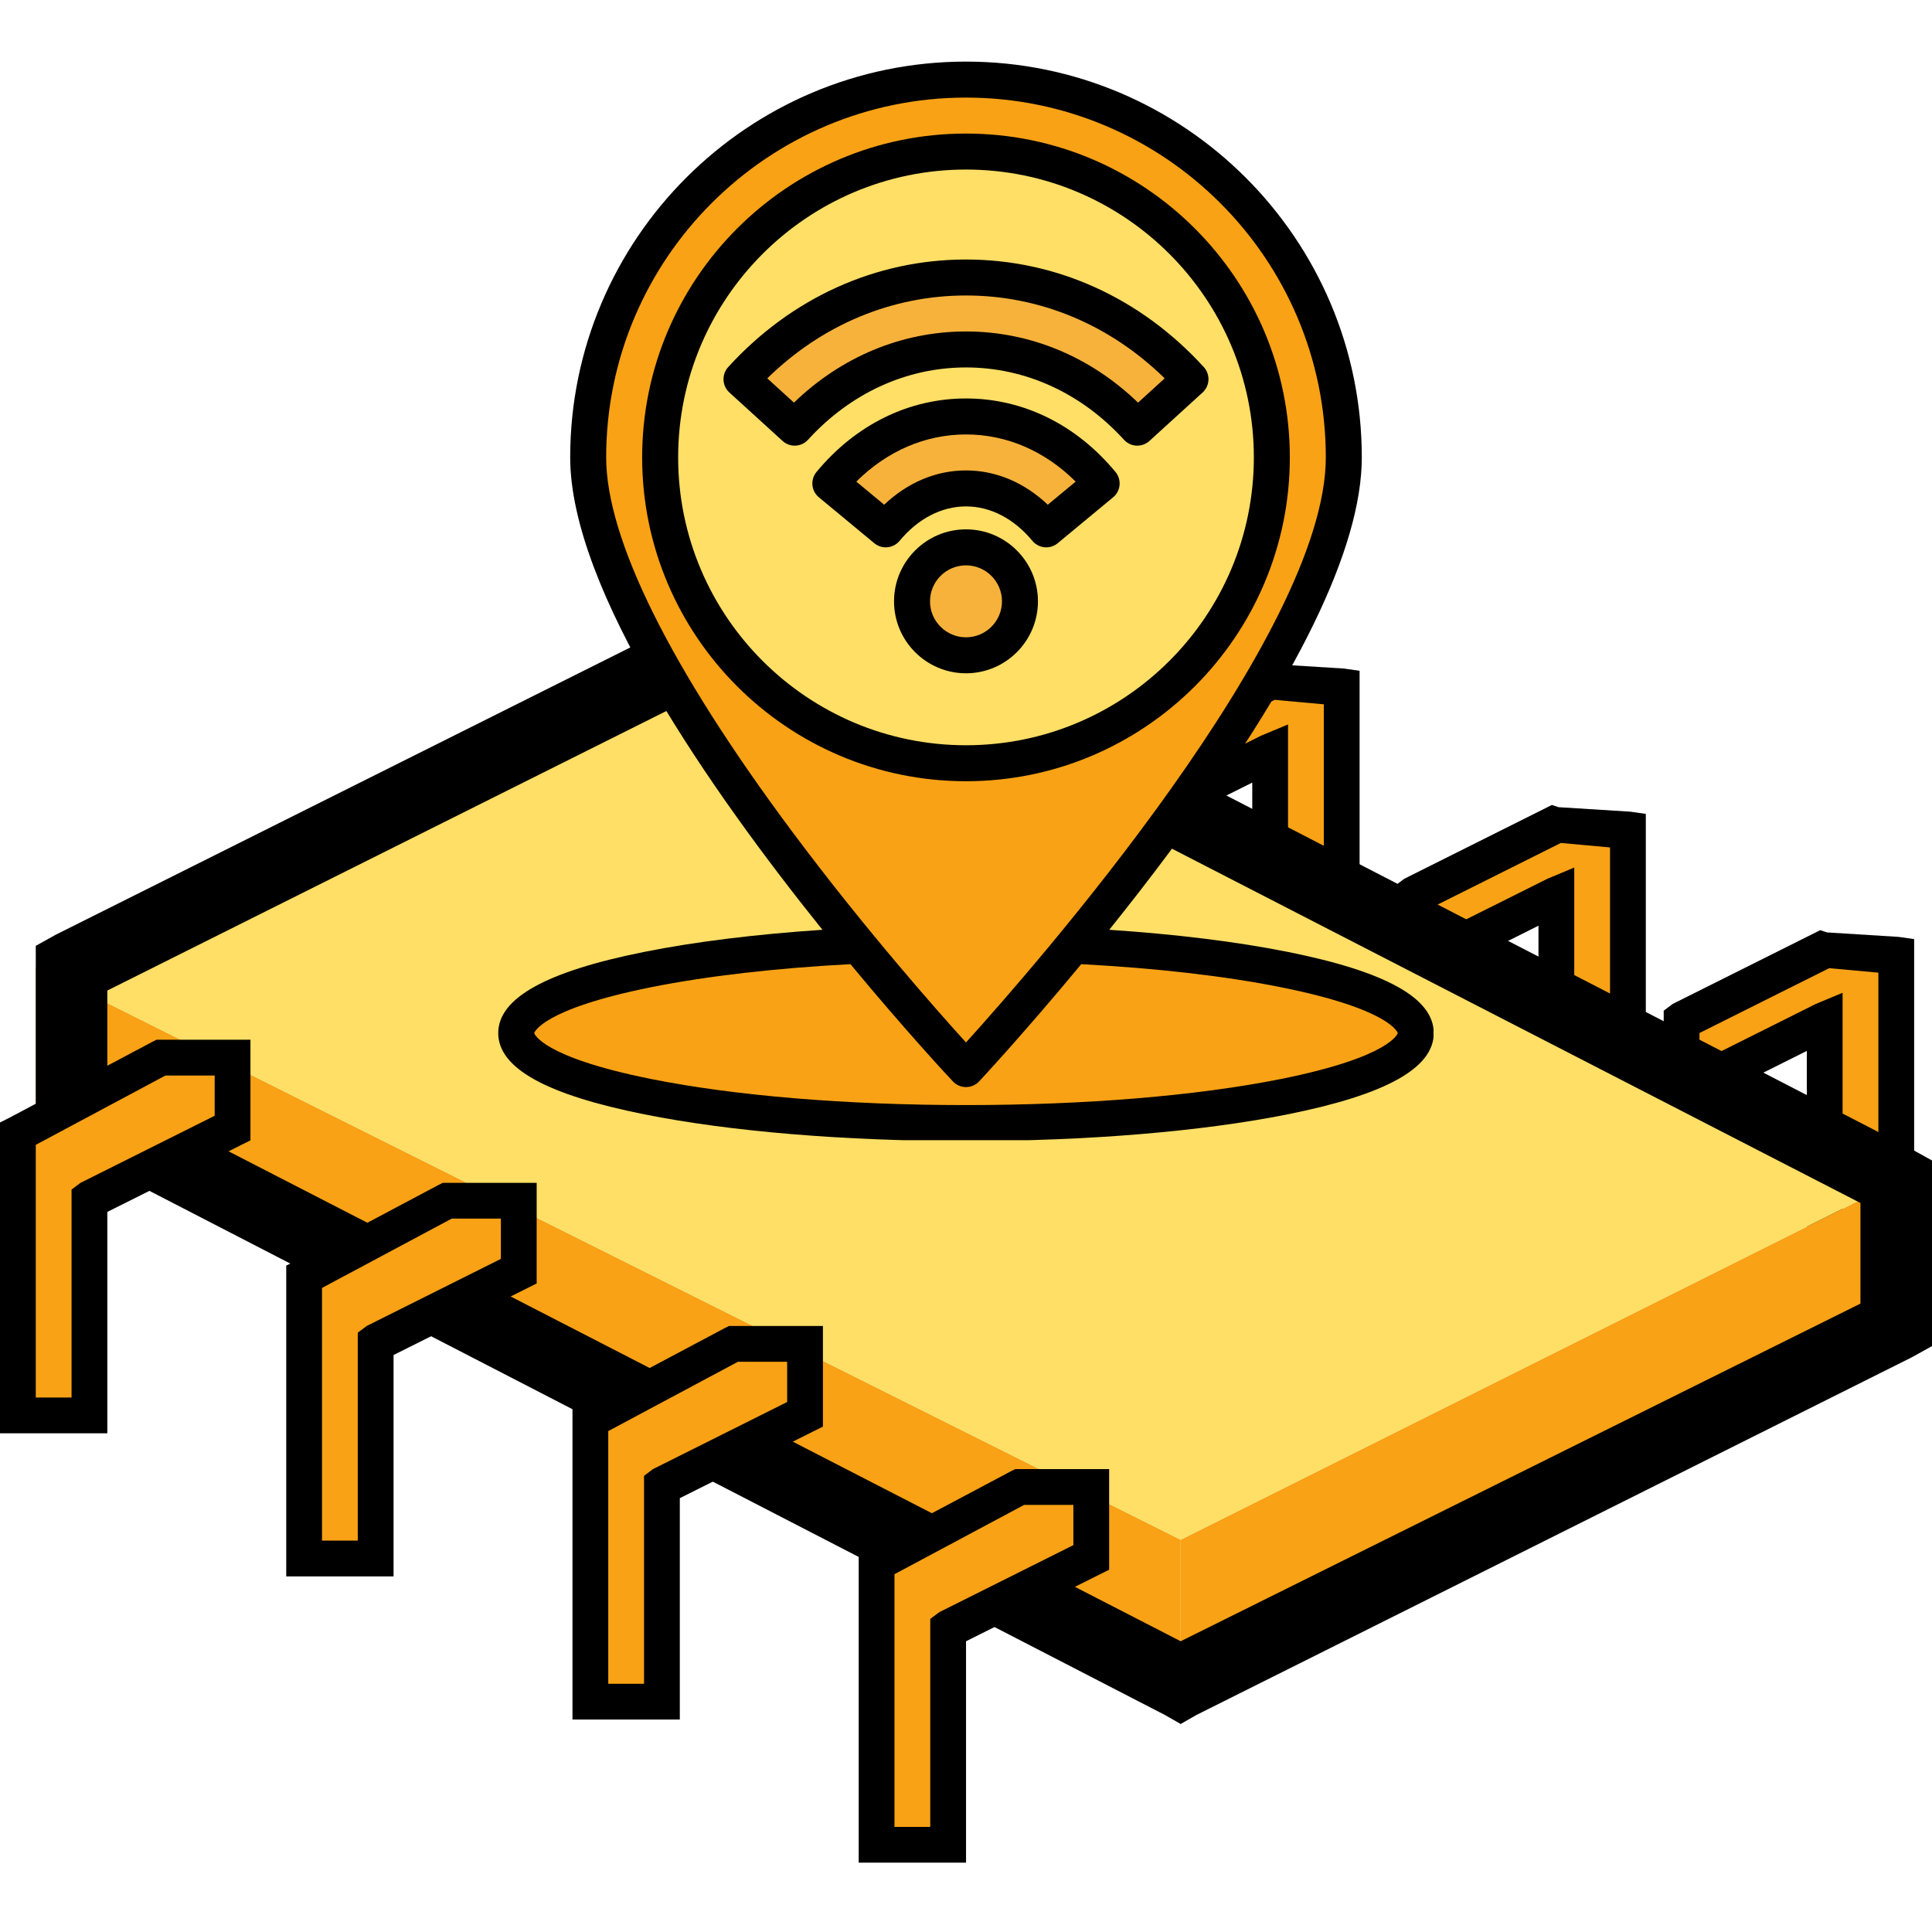 <svg xmlns="http://www.w3.org/2000/svg" xmlns:xlink="http://www.w3.org/1999/xlink" width="944" zoomAndPan="magnify" viewBox="0 0 708 708" height="944" preserveAspectRatio="xMidYMid meet" version="1.0"><defs><clipPath id="a181d0c18c"><path d="M 182.582 22.574 L 525.332 22.574 L 525.332 417.824 L 182.582 417.824 Z M 182.582 22.574 " clip-rule="nonzero"/></clipPath></defs><path fill="#f9a215" d="M 360.188 194.043 L 390.27 196.906 L 389.336 265.672 L 359.352 256.035 L 359.715 224.461 L 330.613 237.945 L 307.672 220.758 L 360.188 194.047 Z M 360.188 194.043 " fill-opacity="1" fill-rule="nonzero"/><path fill="#f9a215" d="M 465 246.535 L 495.078 249.395 L 494.148 318.16 L 464.164 308.523 L 464.523 276.949 L 435.43 290.434 L 412.484 273.25 Z M 465 246.535 " fill-opacity="1" fill-rule="nonzero"/><path fill="#f9a215" d="M 569.074 300.957 L 599.152 303.816 L 598.223 372.586 L 568.238 362.949 L 568.602 331.375 L 539.504 344.859 L 516.562 327.672 L 569.074 300.961 Z M 569.074 300.957 " fill-opacity="1" fill-rule="nonzero"/><path fill="#f9a215" d="M 666.938 350.125 L 697.016 352.988 L 696.086 421.754 L 666.098 412.117 L 666.461 380.543 L 637.363 394.027 L 614.422 376.844 L 666.938 350.129 Z M 666.938 350.125 " fill-opacity="1" fill-rule="nonzero"/><path fill="#000000" d="M 667.039 340.871 L 665.402 341.688 L 612.957 367.91 L 609.68 370.371 L 609.68 411.34 L 619.512 406.422 L 662.125 385.117 L 662.125 459.688 L 701.457 459.688 L 701.457 344.148 L 695.719 343.328 L 669.496 341.691 Z M 670.32 354.801 L 688.348 356.438 L 688.348 446.578 L 675.234 446.578 L 675.234 363.816 L 665.402 367.91 L 622.789 389.215 L 622.789 378.562 Z M 670.32 354.801 " fill-opacity="1" fill-rule="evenodd"/><path fill="#000000" d="M 568.707 294.98 L 567.07 295.801 L 514.625 322.023 L 511.348 324.48 L 511.348 365.449 L 521.18 360.535 L 563.789 339.23 L 563.789 413.801 L 603.125 413.801 L 603.125 298.258 L 597.387 297.441 L 571.164 295.801 L 568.703 294.984 Z M 571.984 308.91 L 590.012 310.551 L 590.012 400.688 L 576.902 400.688 L 576.902 317.926 L 567.07 322.023 L 524.457 343.328 L 524.457 332.676 Z M 571.984 308.91 " fill-opacity="1" fill-rule="evenodd"/><path fill="#000000" d="M 463.82 242.535 L 409.734 269.578 L 406.457 272.035 L 406.457 313.008 L 416.289 308.09 L 458.902 286.785 L 458.902 361.355 L 498.234 361.355 L 498.234 245.816 L 492.496 244.996 L 466.277 243.359 L 463.816 242.539 Z M 467.098 256.465 L 485.125 258.105 L 485.125 348.242 L 472.012 348.242 L 472.012 265.48 L 462.18 269.578 L 419.57 290.883 L 419.57 280.23 L 467.098 256.469 Z M 467.098 256.465 " fill-opacity="1" fill-rule="evenodd"/><path fill="#000000" d="M 358.93 190.094 L 357.289 190.91 L 304.848 217.133 L 301.57 219.594 L 301.57 260.562 L 311.402 255.645 L 354.012 234.34 L 354.012 308.91 L 393.348 308.91 L 393.348 193.371 L 387.609 192.551 L 361.387 190.914 L 358.926 190.094 Z M 362.207 204.023 L 380.234 205.66 L 380.234 295.801 L 367.125 295.801 L 367.125 213.035 L 357.289 217.133 L 314.68 238.438 L 314.68 227.785 Z M 362.207 204.023 " fill-opacity="1" fill-rule="evenodd"/><path fill="#f9a215" d="M 13.109 354.465 L 13.109 406.91 L 432.668 616.688 L 432.668 564.242 Z M 13.109 354.465 " fill-opacity="1" fill-rule="evenodd"/><path fill="#f9a215" d="M 432.668 564.246 L 694.891 433.137 L 694.891 485.582 L 432.668 616.691 Z M 432.668 564.246 " fill-opacity="1" fill-rule="evenodd"/><path fill="#ffdf66" d="M 13.109 354.465 L 275.332 223.352 L 694.891 433.129 L 432.668 564.242 Z M 13.109 354.465 " fill-opacity="1" fill-rule="evenodd"/><path fill="#000000" d="M 288.445 208.938 L 282.707 211.398 L 20.484 342.508 L 13.109 346.605 L 13.109 414.621 L 20.484 418.715 L 426.93 628.492 L 432.668 631.773 L 438.402 628.492 L 700.625 497.383 L 708 493.285 L 708 425.273 L 700.625 421.176 L 294.184 211.398 Z M 288.445 238.438 L 681.777 440.844 L 681.777 477.715 L 432.668 601.453 L 39.332 399.051 L 39.332 362.992 Z M 288.445 238.438 " fill-opacity="1" fill-rule="evenodd"/><path fill="#f9a215" d="M 5.969 416.09 L 59.91 387.93 L 86.145 388.383 L 85.574 414.727 L 34.129 441.531 L 34.586 518.75 L 5.969 518.75 Z M 5.969 416.09 " fill-opacity="1" fill-rule="nonzero"/><path fill="#f9a215" d="M 110.066 468.508 L 164.008 440.348 L 190.242 440.801 L 189.672 467.145 L 138.23 493.949 L 138.684 571.168 L 110.066 571.168 Z M 110.066 468.508 " fill-opacity="1" fill-rule="nonzero"/><path fill="#f9a215" d="M 216.047 520.09 L 269.988 491.926 L 296.223 492.379 L 295.656 518.727 L 244.211 545.527 L 244.668 622.75 L 216.051 622.75 L 216.051 520.09 Z M 216.047 520.09 " fill-opacity="1" fill-rule="nonzero"/><path fill="#f9a215" d="M 321.066 572.586 L 375.008 544.422 L 401.238 544.875 L 400.672 571.223 L 349.23 598.02 L 349.684 675.242 L 321.066 675.242 L 321.066 572.582 Z M 321.066 572.586 " fill-opacity="1" fill-rule="nonzero"/><path fill="#000000" d="M 162.25 433.465 L 160.609 434.285 L 108.168 462.145 L 104.891 463.785 L 104.891 577.688 L 144.223 577.688 L 144.223 496.559 L 193.391 471.977 L 196.668 470.336 L 196.668 433.465 Z M 165.527 446.578 L 183.555 446.578 L 183.555 461.328 L 134.391 485.91 L 131.109 488.371 L 131.109 564.578 L 118 564.578 L 118 471.98 L 165.527 446.574 Z M 165.527 446.578 " fill-opacity="1" fill-rule="evenodd"/><path fill="#000000" d="M 57.359 381.023 L 55.723 381.84 L 3.277 409.699 L 0 411.34 L 0 525.242 L 39.332 525.242 L 39.332 444.113 L 88.5 419.531 L 91.777 417.895 L 91.777 381.02 L 57.359 381.02 Z M 60.641 394.133 L 78.668 394.133 L 78.668 408.883 L 29.5 433.465 L 26.223 435.926 L 26.223 512.133 L 13.109 512.133 L 13.109 419.535 L 60.641 394.129 Z M 60.641 394.133 " fill-opacity="1" fill-rule="evenodd"/><path fill="#000000" d="M 267.152 485.922 L 265.512 486.738 L 213.07 514.602 L 209.789 516.238 L 209.789 630.141 L 249.125 630.141 L 249.125 549.016 L 298.289 524.43 L 301.57 522.793 L 301.57 485.918 L 267.152 485.918 Z M 270.43 499.031 L 288.457 499.031 L 288.457 513.781 L 239.289 538.367 L 236.012 540.824 L 236.012 617.031 L 222.902 617.031 L 222.902 524.434 Z M 270.43 499.031 " fill-opacity="1" fill-rule="evenodd"/><path fill="#000000" d="M 372.039 538.367 L 370.402 539.184 L 317.957 567.043 L 314.68 568.684 L 314.68 682.586 L 354.012 682.586 L 354.012 601.457 L 403.18 576.875 L 406.457 575.238 L 406.457 538.363 L 372.039 538.363 Z M 375.32 551.477 L 393.348 551.477 L 393.348 566.227 L 344.18 590.809 L 340.902 593.27 L 340.902 669.477 L 327.789 669.477 L 327.789 576.879 L 375.32 551.473 Z M 375.32 551.477 " fill-opacity="1" fill-rule="evenodd"/><path fill="#f9a215" d="M 518.82 378.59 C 518.82 379.133 518.754 379.672 518.621 380.211 C 518.488 380.75 518.289 381.285 518.027 381.824 C 517.762 382.359 517.434 382.895 517.035 383.43 C 516.641 383.961 516.18 384.492 515.652 385.023 C 515.125 385.551 514.535 386.078 513.879 386.602 C 513.227 387.125 512.504 387.645 511.723 388.16 C 510.941 388.676 510.094 389.188 509.184 389.695 C 508.277 390.207 507.305 390.707 506.273 391.207 C 505.242 391.707 504.148 392.199 502.996 392.688 C 501.844 393.172 500.629 393.656 499.359 394.133 C 498.086 394.605 496.758 395.078 495.371 395.539 C 493.984 396 492.539 396.457 491.043 396.906 C 489.543 397.355 487.992 397.797 486.383 398.23 C 484.777 398.66 483.117 399.086 481.406 399.504 C 479.695 399.922 477.934 400.328 476.121 400.73 C 474.312 401.129 472.453 401.52 470.543 401.902 C 468.637 402.281 466.684 402.656 464.684 403.016 C 462.688 403.379 460.645 403.73 458.559 404.074 C 456.473 404.414 454.348 404.746 452.184 405.07 C 450.016 405.391 447.812 405.699 445.566 406 C 443.324 406.301 441.047 406.59 438.734 406.867 C 436.418 407.145 434.074 407.41 431.695 407.664 C 429.316 407.918 426.906 408.16 424.469 408.391 C 422.031 408.621 419.562 408.84 417.07 409.047 C 414.578 409.254 412.062 409.449 409.523 409.629 C 406.984 409.812 404.426 409.98 401.844 410.137 C 399.262 410.293 396.664 410.438 394.047 410.57 C 391.43 410.699 388.797 410.816 386.152 410.922 C 383.508 411.027 380.852 411.121 378.18 411.199 C 375.512 411.277 372.836 411.344 370.152 411.398 C 367.469 411.449 364.777 411.488 362.086 411.516 C 359.391 411.543 356.695 411.555 353.996 411.555 C 351.301 411.555 348.605 411.543 345.91 411.516 C 343.215 411.488 340.527 411.449 337.84 411.398 C 335.156 411.344 332.48 411.277 329.812 411.199 C 327.145 411.121 324.488 411.027 321.84 410.922 C 319.195 410.816 316.566 410.699 313.949 410.57 C 311.332 410.438 308.734 410.293 306.152 410.137 C 303.57 409.98 301.008 409.812 298.469 409.629 C 295.93 409.449 293.414 409.254 290.922 409.047 C 288.43 408.84 285.965 408.621 283.527 408.391 C 281.086 408.16 278.68 407.918 276.301 407.664 C 273.922 407.41 271.574 407.145 269.262 406.867 C 266.949 406.59 264.668 406.301 262.426 406 C 260.184 405.699 257.98 405.391 255.812 405.07 C 253.645 404.746 251.52 404.414 249.434 404.074 C 247.348 403.73 245.309 403.379 243.309 403.016 C 241.309 402.656 239.355 402.281 237.449 401.902 C 235.543 401.52 233.684 401.129 231.871 400.73 C 230.059 400.328 228.297 399.922 226.586 399.504 C 224.875 399.086 223.215 398.66 221.609 398.23 C 220.004 397.797 218.449 397.355 216.953 396.906 C 215.453 396.457 214.012 396 212.625 395.539 C 211.238 395.078 209.906 394.605 208.637 394.133 C 207.363 393.656 206.152 393.172 205 392.688 C 203.844 392.199 202.754 391.707 201.719 391.207 C 200.688 390.707 199.719 390.207 198.809 389.695 C 197.898 389.188 197.055 388.676 196.27 388.16 C 195.488 387.645 194.77 387.125 194.113 386.602 C 193.457 386.078 192.867 385.551 192.34 385.023 C 191.816 384.492 191.355 383.961 190.957 383.43 C 190.562 382.895 190.23 382.359 189.969 381.824 C 189.703 381.285 189.504 380.75 189.371 380.211 C 189.238 379.672 189.176 379.133 189.176 378.59 C 189.176 378.051 189.238 377.512 189.371 376.973 C 189.504 376.434 189.703 375.898 189.969 375.359 C 190.23 374.824 190.562 374.289 190.957 373.754 C 191.355 373.223 191.816 372.691 192.34 372.16 C 192.867 371.633 193.457 371.105 194.113 370.582 C 194.77 370.059 195.488 369.539 196.27 369.023 C 197.055 368.508 197.898 367.996 198.809 367.484 C 199.719 366.977 200.688 366.477 201.719 365.977 C 202.754 365.477 203.844 364.984 205 364.496 C 206.152 364.012 207.363 363.527 208.637 363.051 C 209.906 362.578 211.238 362.105 212.625 361.645 C 214.012 361.184 215.453 360.727 216.953 360.277 C 218.449 359.828 220.004 359.387 221.609 358.953 C 223.215 358.52 224.875 358.098 226.586 357.68 C 228.297 357.262 230.059 356.855 231.871 356.453 C 233.684 356.055 235.543 355.664 237.449 355.281 C 239.355 354.902 241.309 354.527 243.309 354.168 C 245.309 353.805 247.348 353.453 249.434 353.109 C 251.52 352.766 253.645 352.438 255.812 352.113 C 257.98 351.793 260.184 351.48 262.426 351.184 C 264.668 350.883 266.949 350.594 269.262 350.316 C 271.574 350.039 273.922 349.773 276.301 349.52 C 278.68 349.266 281.086 349.023 283.527 348.793 C 285.965 348.562 288.43 348.344 290.922 348.137 C 293.414 347.93 295.93 347.734 298.469 347.555 C 301.008 347.371 303.57 347.203 306.152 347.047 C 308.734 346.891 311.332 346.746 313.949 346.613 C 316.566 346.484 319.195 346.367 321.84 346.262 C 324.488 346.156 327.145 346.062 329.812 345.984 C 332.48 345.906 335.156 345.84 337.84 345.785 C 340.527 345.734 343.215 345.691 345.91 345.668 C 348.605 345.641 351.301 345.629 353.996 345.629 C 356.695 345.629 359.391 345.641 362.086 345.668 C 364.777 345.691 367.469 345.734 370.152 345.785 C 372.836 345.84 375.512 345.906 378.18 345.984 C 380.852 346.062 383.508 346.156 386.152 346.262 C 388.797 346.367 391.43 346.484 394.047 346.613 C 396.664 346.746 399.262 346.891 401.844 347.047 C 404.426 347.203 406.984 347.371 409.523 347.555 C 412.062 347.734 414.578 347.93 417.07 348.137 C 419.562 348.344 422.031 348.562 424.469 348.793 C 426.906 349.023 429.316 349.266 431.695 349.52 C 434.074 349.773 436.418 350.039 438.734 350.316 C 441.047 350.594 443.324 350.883 445.566 351.184 C 447.812 351.48 450.016 351.793 452.184 352.113 C 454.348 352.438 456.473 352.766 458.559 353.109 C 460.645 353.453 462.688 353.805 464.684 354.168 C 466.684 354.527 468.637 354.902 470.543 355.281 C 472.453 355.664 474.312 356.055 476.121 356.453 C 477.934 356.855 479.695 357.262 481.406 357.68 C 483.117 358.098 484.777 358.52 486.383 358.953 C 487.992 359.387 489.543 359.828 491.043 360.277 C 492.539 360.727 493.984 361.184 495.371 361.645 C 496.758 362.105 498.086 362.578 499.359 363.051 C 500.629 363.527 501.844 364.012 502.996 364.496 C 504.148 364.984 505.242 365.477 506.273 365.977 C 507.305 366.477 508.277 366.977 509.184 367.484 C 510.094 367.996 510.941 368.508 511.723 369.023 C 512.504 369.539 513.227 370.059 513.879 370.582 C 514.535 371.105 515.125 371.633 515.652 372.16 C 516.18 372.691 516.641 373.223 517.035 373.754 C 517.434 374.289 517.762 374.824 518.027 375.359 C 518.289 375.898 518.488 376.434 518.621 376.973 C 518.754 377.512 518.82 378.051 518.82 378.59 Z M 518.82 378.59 " fill-opacity="1" fill-rule="nonzero"/><path fill="#f9a215" d="M 492.449 167.617 C 492.449 244.082 353.996 391.777 353.996 391.777 C 353.996 391.777 215.547 244.082 215.547 167.617 C 215.547 91.152 277.531 29.168 353.996 29.168 C 430.461 29.168 492.449 91.152 492.449 167.617 Z M 492.449 167.617 " fill-opacity="1" fill-rule="nonzero"/><path fill="#ffdf66" d="M 466.078 167.617 C 466.078 169.453 466.031 171.285 465.941 173.117 C 465.852 174.949 465.715 176.777 465.535 178.605 C 465.355 180.43 465.133 182.25 464.863 184.062 C 464.594 185.879 464.281 187.684 463.922 189.484 C 463.566 191.281 463.164 193.07 462.719 194.852 C 462.273 196.629 461.781 198.398 461.25 200.152 C 460.719 201.91 460.145 203.648 459.523 205.375 C 458.906 207.105 458.246 208.816 457.547 210.508 C 456.844 212.203 456.102 213.879 455.316 215.539 C 454.531 217.195 453.707 218.836 452.844 220.453 C 451.977 222.07 451.074 223.664 450.133 225.238 C 449.188 226.812 448.207 228.359 447.188 229.887 C 446.168 231.41 445.113 232.91 444.02 234.383 C 442.926 235.855 441.801 237.305 440.637 238.723 C 439.473 240.141 438.273 241.527 437.043 242.887 C 435.812 244.246 434.547 245.574 433.25 246.871 C 431.953 248.168 430.625 249.434 429.266 250.664 C 427.906 251.895 426.516 253.094 425.098 254.258 C 423.684 255.422 422.234 256.547 420.762 257.641 C 419.289 258.734 417.789 259.789 416.266 260.809 C 414.738 261.828 413.191 262.809 411.617 263.754 C 410.043 264.695 408.449 265.598 406.832 266.465 C 405.215 267.328 403.574 268.152 401.918 268.938 C 400.258 269.723 398.582 270.465 396.887 271.168 C 395.195 271.867 393.484 272.527 391.754 273.145 C 390.027 273.766 388.289 274.34 386.531 274.871 C 384.777 275.402 383.008 275.895 381.23 276.34 C 379.449 276.785 377.66 277.188 375.863 277.543 C 374.062 277.902 372.258 278.215 370.441 278.484 C 368.629 278.754 366.809 278.977 364.984 279.16 C 363.156 279.34 361.328 279.473 359.496 279.562 C 357.664 279.652 355.832 279.699 353.996 279.699 C 352.164 279.699 350.328 279.652 348.496 279.562 C 346.664 279.473 344.836 279.34 343.012 279.16 C 341.188 278.977 339.367 278.754 337.551 278.484 C 335.738 278.215 333.93 277.902 332.133 277.543 C 330.332 277.188 328.543 276.785 326.766 276.34 C 324.984 275.895 323.219 275.402 321.461 274.871 C 319.707 274.34 317.965 273.766 316.238 273.145 C 314.512 272.527 312.801 271.867 311.105 271.168 C 309.41 270.465 307.734 269.723 306.078 268.938 C 304.418 268.152 302.781 267.328 301.164 266.465 C 299.547 265.598 297.949 264.695 296.375 263.754 C 294.805 262.809 293.254 261.828 291.73 260.809 C 290.203 259.789 288.703 258.734 287.23 257.641 C 285.758 256.547 284.312 255.422 282.895 254.258 C 281.477 253.094 280.09 251.895 278.73 250.664 C 277.371 249.434 276.043 248.168 274.746 246.871 C 273.449 245.574 272.184 244.246 270.953 242.887 C 269.719 241.527 268.523 240.141 267.359 238.723 C 266.195 237.305 265.066 235.855 263.973 234.383 C 262.883 232.91 261.824 231.41 260.805 229.887 C 259.785 228.359 258.805 226.812 257.863 225.238 C 256.922 223.664 256.016 222.07 255.152 220.453 C 254.285 218.836 253.461 217.195 252.68 215.539 C 251.895 213.879 251.152 212.203 250.449 210.508 C 249.746 208.816 249.086 207.105 248.469 205.375 C 247.852 203.648 247.277 201.91 246.742 200.152 C 246.211 198.398 245.723 196.629 245.277 194.852 C 244.832 193.07 244.43 191.281 244.07 189.484 C 243.715 187.684 243.398 185.879 243.129 184.062 C 242.859 182.25 242.637 180.43 242.457 178.605 C 242.277 176.777 242.141 174.949 242.051 173.117 C 241.961 171.285 241.918 169.453 241.918 167.617 C 241.918 165.785 241.961 163.949 242.051 162.117 C 242.141 160.285 242.277 158.457 242.457 156.633 C 242.637 154.809 242.859 152.988 243.129 151.172 C 243.398 149.359 243.715 147.551 244.07 145.754 C 244.43 143.953 244.832 142.164 245.277 140.387 C 245.723 138.605 246.211 136.84 246.742 135.082 C 247.277 133.328 247.852 131.586 248.469 129.859 C 249.086 128.133 249.746 126.422 250.449 124.727 C 251.152 123.031 251.895 121.355 252.68 119.699 C 253.461 118.039 254.285 116.402 255.152 114.785 C 256.016 113.168 256.922 111.57 257.863 109.996 C 258.805 108.426 259.785 106.875 260.805 105.352 C 261.824 103.824 262.883 102.324 263.973 100.852 C 265.066 99.379 266.195 97.934 267.359 96.516 C 268.523 95.098 269.719 93.711 270.953 92.352 C 272.184 90.992 273.449 89.664 274.746 88.367 C 276.043 87.07 277.371 85.805 278.73 84.574 C 280.09 83.34 281.477 82.145 282.895 80.98 C 284.312 79.816 285.758 78.688 287.23 77.594 C 288.703 76.504 290.203 75.445 291.73 74.426 C 293.254 73.41 294.805 72.426 296.375 71.484 C 297.949 70.543 299.547 69.637 301.164 68.773 C 302.781 67.906 304.418 67.082 306.078 66.301 C 307.734 65.516 309.41 64.773 311.105 64.07 C 312.801 63.367 314.512 62.707 316.238 62.09 C 317.965 61.473 319.707 60.898 321.461 60.363 C 323.219 59.832 324.984 59.344 326.766 58.898 C 328.543 58.453 330.332 58.051 332.133 57.691 C 333.93 57.336 335.738 57.02 337.551 56.75 C 339.367 56.484 341.188 56.258 343.012 56.078 C 344.836 55.898 346.664 55.762 348.496 55.672 C 350.328 55.582 352.164 55.539 353.996 55.539 C 355.832 55.539 357.664 55.582 359.496 55.672 C 361.328 55.762 363.156 55.898 364.984 56.078 C 366.809 56.258 368.629 56.484 370.441 56.75 C 372.258 57.02 374.062 57.336 375.863 57.691 C 377.66 58.051 379.449 58.453 381.23 58.898 C 383.008 59.344 384.777 59.832 386.531 60.363 C 388.289 60.898 390.027 61.473 391.754 62.09 C 393.484 62.707 395.195 63.367 396.887 64.07 C 398.582 64.773 400.258 65.516 401.918 66.301 C 403.574 67.082 405.215 67.906 406.832 68.773 C 408.449 69.637 410.043 70.543 411.617 71.484 C 413.191 72.426 414.738 73.41 416.266 74.426 C 417.789 75.445 419.289 76.504 420.762 77.594 C 422.234 78.688 423.684 79.816 425.098 80.98 C 426.516 82.145 427.906 83.34 429.266 84.574 C 430.625 85.805 431.953 87.07 433.25 88.367 C 434.547 89.664 435.812 90.992 437.043 92.352 C 438.273 93.711 439.473 95.098 440.637 96.516 C 441.801 97.934 442.926 99.379 444.02 100.852 C 445.113 102.324 446.168 103.824 447.188 105.352 C 448.207 106.875 449.188 108.426 450.133 109.996 C 451.074 111.57 451.977 113.168 452.844 114.785 C 453.707 116.402 454.531 118.039 455.316 119.699 C 456.102 121.355 456.844 123.031 457.547 124.727 C 458.246 126.422 458.906 128.133 459.523 129.859 C 460.145 131.586 460.719 133.328 461.25 135.082 C 461.781 136.84 462.273 138.605 462.719 140.387 C 463.164 142.164 463.566 143.953 463.922 145.754 C 464.281 147.551 464.594 149.359 464.863 151.172 C 465.133 152.988 465.355 154.809 465.535 156.633 C 465.715 158.457 465.852 160.285 465.941 162.117 C 466.031 163.949 466.078 165.785 466.078 167.617 Z M 466.078 167.617 " fill-opacity="1" fill-rule="nonzero"/><path fill="#f7b23b" d="M 373.777 220.363 C 373.777 221.008 373.742 221.656 373.68 222.301 C 373.617 222.945 373.523 223.586 373.395 224.219 C 373.27 224.855 373.113 225.484 372.926 226.102 C 372.734 226.723 372.52 227.332 372.27 227.93 C 372.023 228.527 371.746 229.113 371.441 229.684 C 371.137 230.258 370.801 230.812 370.441 231.352 C 370.082 231.891 369.695 232.41 369.285 232.91 C 368.875 233.41 368.441 233.891 367.984 234.348 C 367.523 234.805 367.047 235.238 366.543 235.652 C 366.043 236.062 365.523 236.445 364.984 236.809 C 364.445 237.168 363.891 237.5 363.32 237.805 C 362.75 238.109 362.164 238.387 361.566 238.637 C 360.969 238.883 360.359 239.102 359.738 239.289 C 359.117 239.477 358.492 239.633 357.855 239.762 C 357.219 239.887 356.582 239.98 355.938 240.047 C 355.289 240.109 354.645 240.141 353.996 240.141 C 353.348 240.141 352.703 240.109 352.059 240.047 C 351.414 239.98 350.773 239.887 350.137 239.762 C 349.504 239.633 348.875 239.477 348.254 239.289 C 347.637 239.102 347.027 238.883 346.43 238.637 C 345.828 238.387 345.246 238.109 344.672 237.805 C 344.102 237.5 343.547 237.168 343.008 236.809 C 342.469 236.445 341.949 236.062 341.449 235.652 C 340.949 235.238 340.469 234.805 340.012 234.348 C 339.555 233.891 339.117 233.41 338.707 232.91 C 338.297 232.41 337.91 231.891 337.551 231.352 C 337.191 230.812 336.859 230.258 336.555 229.684 C 336.25 229.113 335.973 228.527 335.723 227.93 C 335.477 227.332 335.258 226.723 335.07 226.102 C 334.883 225.484 334.727 224.855 334.598 224.219 C 334.473 223.586 334.375 222.945 334.312 222.301 C 334.25 221.656 334.219 221.008 334.219 220.363 C 334.219 219.715 334.25 219.066 334.312 218.422 C 334.375 217.777 334.473 217.137 334.598 216.504 C 334.727 215.867 334.883 215.238 335.07 214.621 C 335.258 214 335.477 213.391 335.723 212.793 C 335.973 212.195 336.25 211.609 336.555 211.039 C 336.859 210.465 337.191 209.91 337.551 209.375 C 337.91 208.836 338.297 208.316 338.707 207.812 C 339.117 207.312 339.555 206.832 340.012 206.375 C 340.469 205.918 340.949 205.484 341.449 205.074 C 341.949 204.66 342.469 204.277 343.008 203.918 C 343.547 203.555 344.102 203.223 344.672 202.918 C 345.246 202.613 345.828 202.336 346.43 202.09 C 347.027 201.84 347.637 201.621 348.254 201.434 C 348.875 201.246 349.504 201.09 350.137 200.961 C 350.773 200.836 351.414 200.742 352.059 200.68 C 352.703 200.613 353.348 200.582 353.996 200.582 C 354.645 200.582 355.289 200.613 355.938 200.68 C 356.582 200.742 357.219 200.836 357.855 200.961 C 358.492 201.09 359.117 201.246 359.738 201.434 C 360.359 201.621 360.969 201.84 361.566 202.09 C 362.164 202.336 362.75 202.613 363.32 202.918 C 363.891 203.223 364.445 203.555 364.984 203.918 C 365.523 204.277 366.043 204.66 366.543 205.074 C 367.047 205.484 367.523 205.918 367.984 206.375 C 368.441 206.832 368.875 207.312 369.285 207.812 C 369.695 208.316 370.082 208.836 370.441 209.375 C 370.801 209.91 371.137 210.465 371.441 211.039 C 371.746 211.609 372.023 212.195 372.27 212.793 C 372.52 213.391 372.734 214 372.926 214.621 C 373.113 215.238 373.27 215.867 373.395 216.504 C 373.523 217.137 373.617 217.777 373.68 218.422 C 373.742 219.066 373.777 219.715 373.777 220.363 Z M 373.777 220.363 " fill-opacity="1" fill-rule="nonzero"/><path fill="#f7b23b" d="M 353.996 152.613 C 335.059 152.613 317.402 161.332 304.285 177.168 L 324.594 193.988 C 332.609 184.312 343.051 178.984 353.996 178.984 C 364.941 178.984 375.383 184.312 383.402 193.988 L 403.711 177.168 C 390.594 161.332 372.938 152.613 353.996 152.613 Z M 353.996 152.613 " fill-opacity="1" fill-rule="nonzero"/><path fill="#f7b23b" d="M 353.996 101.688 C 322.848 101.688 293.629 114.926 271.73 138.957 L 291.223 156.723 C 308.062 138.238 330.355 128.062 353.996 128.062 C 377.637 128.062 399.93 138.238 416.773 156.723 L 436.266 138.957 C 414.363 114.926 385.148 101.688 353.996 101.688 Z M 353.996 101.688 " fill-opacity="1" fill-rule="nonzero"/><g clip-path="url(#a181d0c18c)"><path fill="#000000" d="M 471.836 348.816 C 453.148 345.078 430.82 342.348 406.492 340.734 C 413.617 331.863 421.074 322.293 428.512 312.309 C 475.312 249.461 499.043 200.777 499.043 167.617 C 499.043 87.641 433.977 22.574 353.996 22.574 C 274.02 22.574 208.953 87.641 208.953 167.617 C 208.953 216.113 260.719 290.094 301.391 340.734 C 277.105 342.348 254.82 345.086 236.156 348.816 C 200.105 356.027 182.582 365.766 182.582 378.59 C 182.582 391.418 200.105 401.156 236.156 408.367 C 267.699 414.676 309.551 418.148 353.996 418.148 C 398.445 418.148 440.293 414.676 471.836 408.367 C 507.887 401.156 525.414 391.418 525.414 378.59 C 525.414 365.766 507.887 356.027 471.836 348.816 Z M 222.137 167.617 C 222.137 94.91 281.289 35.762 353.996 35.762 C 426.703 35.762 485.855 94.91 485.855 167.617 C 485.855 232.707 378.254 355.23 353.992 382.02 C 343.316 370.246 316.504 339.961 289.988 304.336 C 245.602 244.715 222.137 197.438 222.137 167.617 Z M 469.254 395.438 C 438.531 401.582 397.602 404.965 353.996 404.965 C 310.391 404.965 269.461 401.582 238.742 395.438 C 198.293 387.348 195.766 378.676 195.766 378.59 C 195.766 378.508 198.293 369.836 238.742 361.746 C 259.242 357.648 284.301 354.781 311.66 353.324 C 331.77 377.613 347.32 394.297 349.188 396.289 C 350.434 397.617 352.176 398.371 353.996 398.371 C 355.816 398.371 357.559 397.617 358.805 396.289 C 359.043 396.035 375.148 378.801 396.223 353.332 C 423.621 354.781 448.727 357.641 469.25 361.746 C 509.703 369.836 512.227 378.508 512.227 378.59 C 512.227 378.676 509.703 387.348 469.254 395.438 Z M 469.254 395.438 " fill-opacity="1" fill-rule="nonzero"/></g><path fill="#000000" d="M 472.668 167.617 C 472.668 102.184 419.434 48.945 353.996 48.945 C 288.562 48.945 235.324 102.184 235.324 167.617 C 235.324 233.055 288.562 286.289 353.996 286.289 C 419.434 286.289 472.668 233.055 472.668 167.617 Z M 248.512 167.617 C 248.512 109.453 295.832 62.133 353.996 62.133 C 412.164 62.133 459.484 109.453 459.484 167.617 C 459.484 225.785 412.164 273.105 353.996 273.105 C 295.832 273.105 248.512 225.785 248.512 167.617 Z M 248.512 167.617 " fill-opacity="1" fill-rule="nonzero"/><path fill="#000000" d="M 380.367 220.363 C 380.367 205.82 368.539 193.988 353.996 193.988 C 339.457 193.988 327.625 205.82 327.625 220.363 C 327.625 234.902 339.457 246.734 353.996 246.734 C 368.539 246.734 380.367 234.902 380.367 220.363 Z M 340.812 220.363 C 340.812 213.09 346.727 207.176 353.996 207.176 C 361.266 207.176 367.184 213.09 367.184 220.363 C 367.184 227.633 361.266 233.547 353.996 233.547 C 346.727 233.547 340.812 227.633 340.812 220.363 Z M 340.812 220.363 " fill-opacity="1" fill-rule="nonzero"/><path fill="#000000" d="M 329.668 198.195 C 336.41 190.059 345.051 185.578 353.996 185.578 C 362.945 185.578 371.582 190.059 378.324 198.195 C 379.629 199.77 381.508 200.582 383.406 200.582 C 384.887 200.582 386.375 200.086 387.605 199.066 L 407.914 182.242 C 409.262 181.129 410.109 179.523 410.273 177.781 C 410.438 176.043 409.902 174.309 408.785 172.961 C 394.395 155.586 374.938 146.02 353.996 146.02 C 333.059 146.02 313.602 155.586 299.211 172.961 C 298.094 174.309 297.559 176.039 297.723 177.781 C 297.887 179.523 298.734 181.129 300.082 182.242 L 320.391 199.066 C 323.191 201.391 327.348 201 329.668 198.195 Z M 324.02 184.957 L 313.805 176.492 C 325.035 165.297 339.094 159.207 353.996 159.207 C 368.898 159.207 382.957 165.297 394.188 176.492 L 383.973 184.957 C 375.391 176.809 364.941 172.391 353.996 172.391 C 343.051 172.391 332.605 176.809 324.02 184.957 Z M 324.02 184.957 " fill-opacity="1" fill-rule="nonzero"/><path fill="#000000" d="M 353.996 134.652 C 375.758 134.652 396.324 144.066 411.898 161.164 C 413.078 162.453 414.723 163.227 416.469 163.309 C 416.57 163.312 416.672 163.316 416.773 163.316 C 418.414 163.316 419.996 162.703 421.215 161.594 L 440.707 143.832 C 443.398 141.379 443.59 137.207 441.137 134.516 C 417.973 109.098 387.023 95.098 353.996 95.098 C 320.969 95.098 290.023 109.098 266.855 134.516 C 264.402 137.207 264.598 141.379 267.289 143.832 L 286.781 161.594 C 288.07 162.773 289.773 163.398 291.527 163.309 C 293.273 163.227 294.918 162.457 296.094 161.164 C 311.672 144.066 332.234 134.652 353.996 134.652 Z M 290.945 147.547 L 281.18 138.648 C 301.219 119.016 326.84 108.281 353.996 108.281 C 381.152 108.281 406.773 119.016 426.812 138.652 L 417.051 147.551 C 399.566 130.68 377.41 121.469 353.996 121.469 C 330.582 121.469 308.426 130.68 290.945 147.547 Z M 290.945 147.547 " fill-opacity="1" fill-rule="nonzero"/></svg>